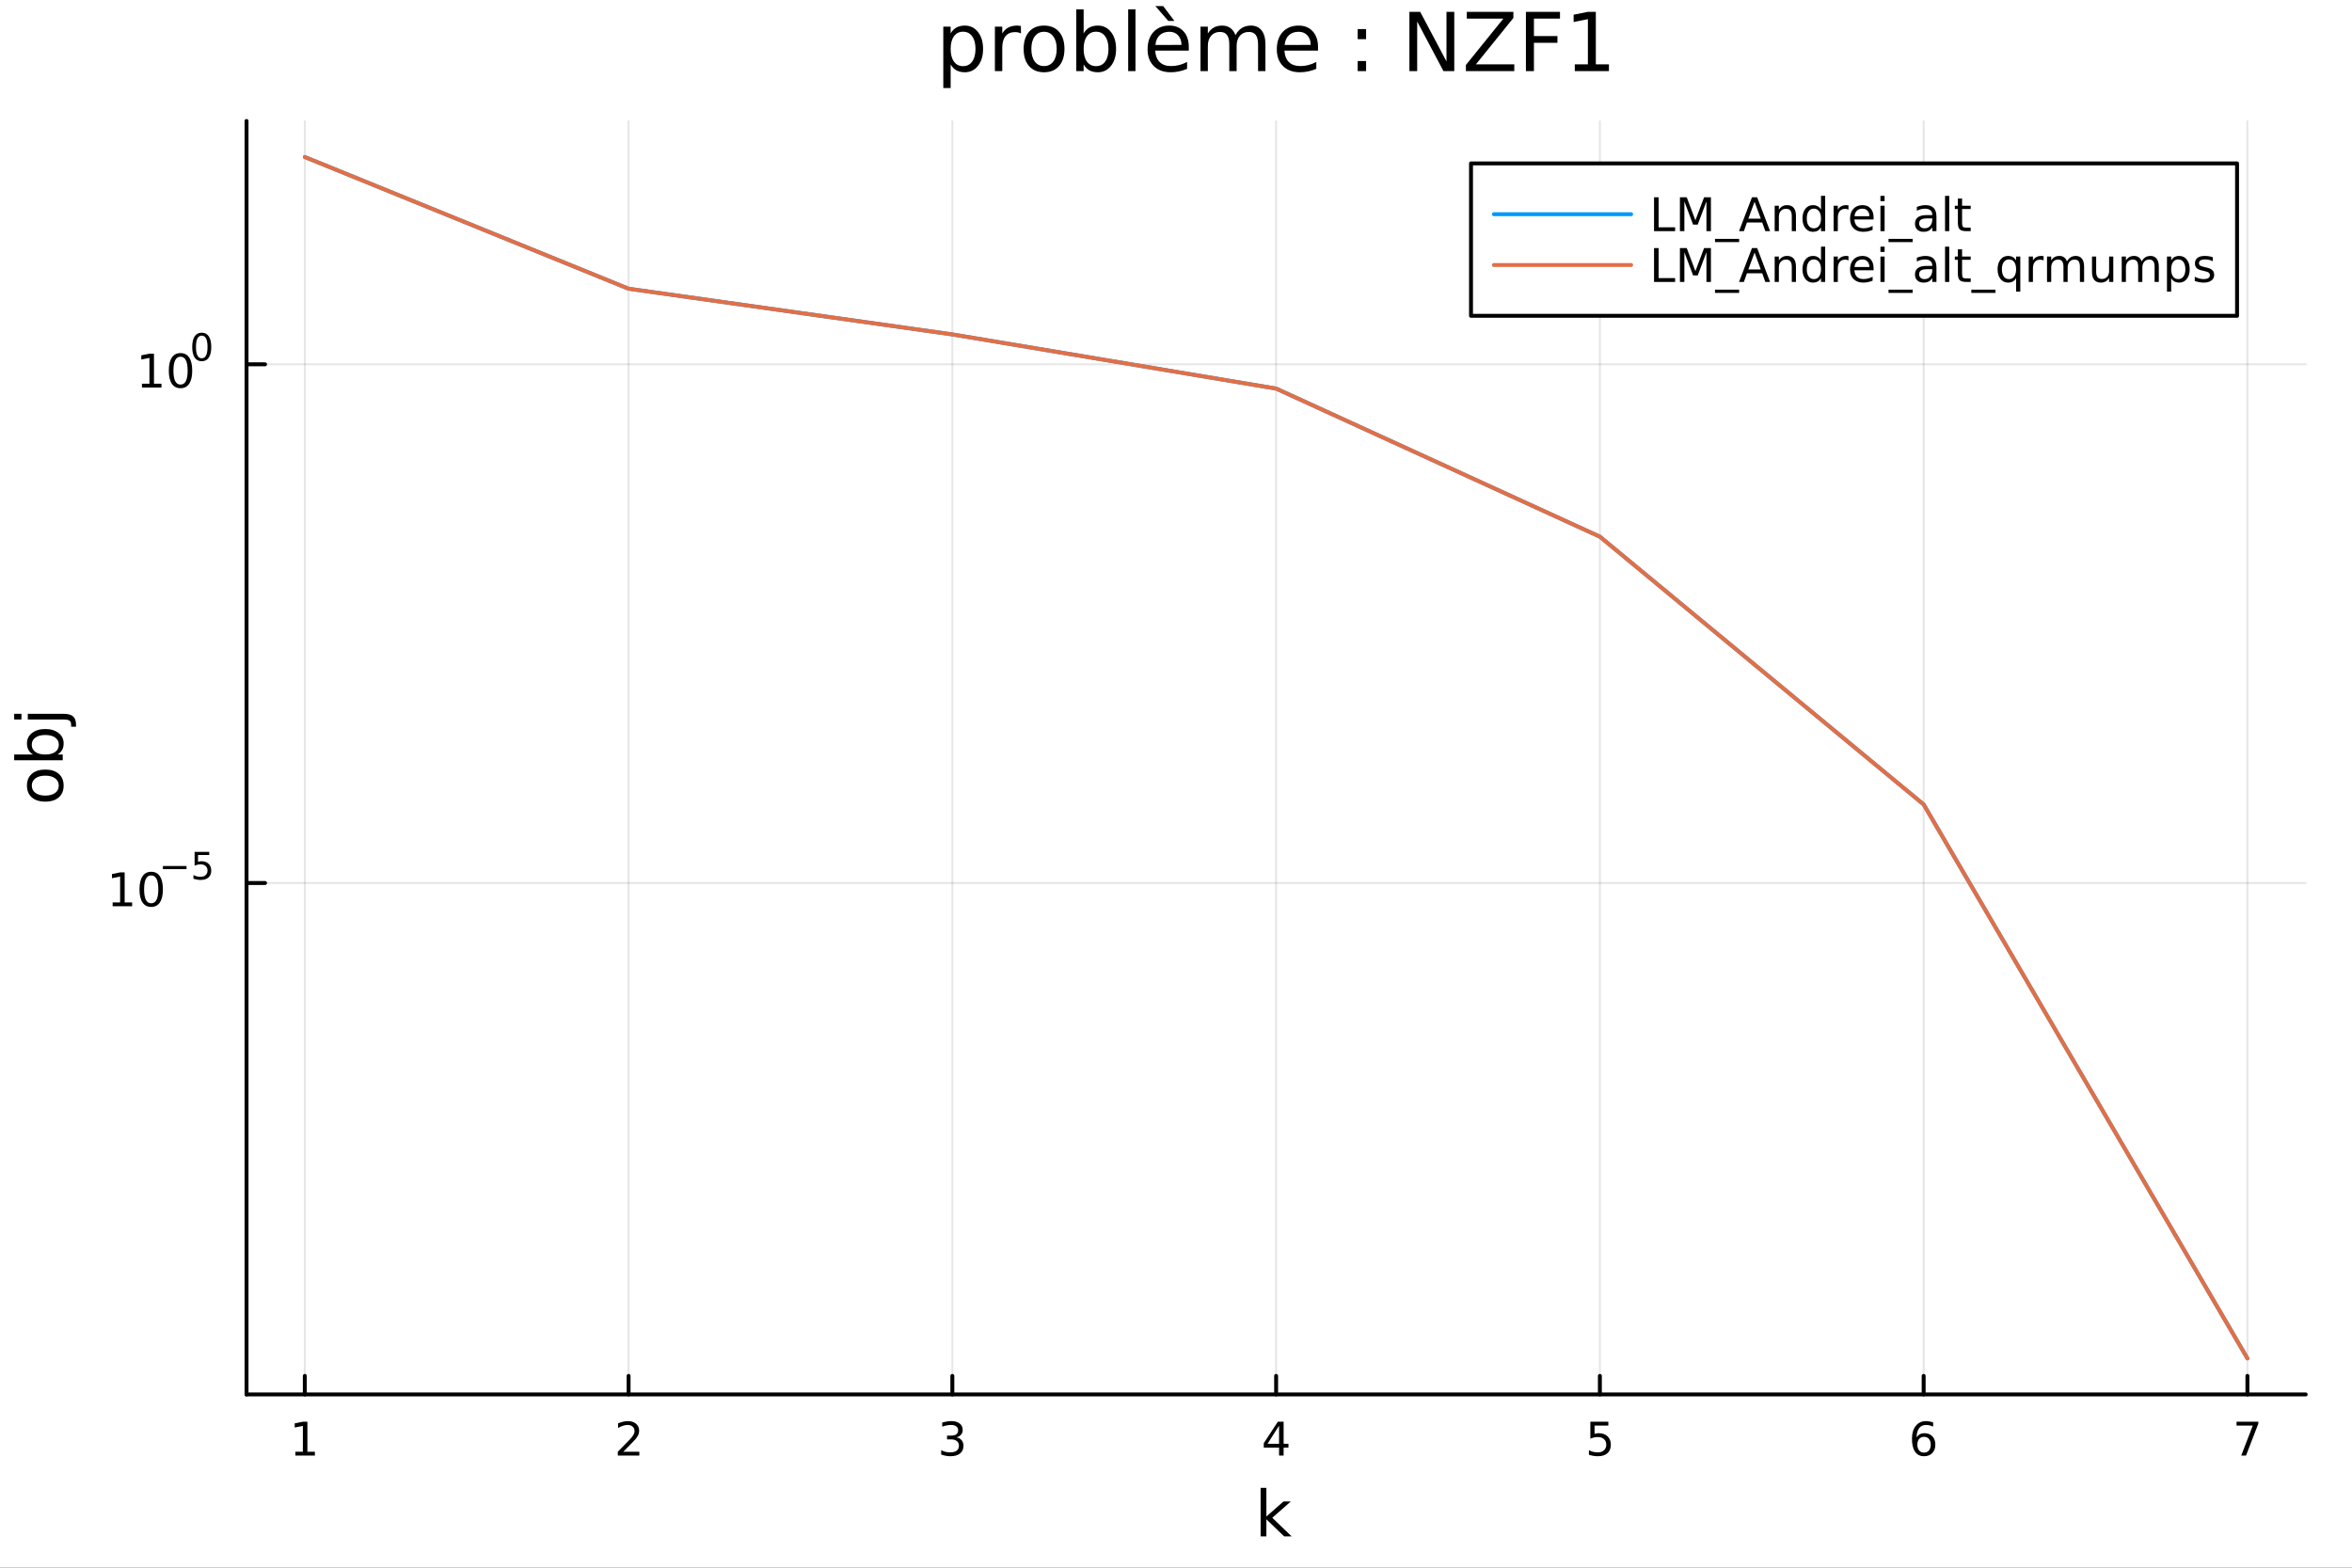 <?xml version="1.0" encoding="utf-8"?>
<svg xmlns="http://www.w3.org/2000/svg" xmlns:xlink="http://www.w3.org/1999/xlink" width="600" height="400" viewBox="0 0 2400 1600">
<rect x="0" y="0" width="2400" height="1600" fill="#333333" stroke="none"/>
<defs>
  <clipPath id="clip170">
    <rect x="0" y="0" width="2400" height="1600"/>
  </clipPath>
</defs>
<path clip-path="url(#clip170)" d="M0 1600 L2400 1600 L2400 0 L0 0  Z" fill="#ffffff" fill-rule="evenodd" fill-opacity="1"/>
<defs>
  <clipPath id="clip171">
    <rect x="480" y="0" width="1681" height="1600"/>
  </clipPath>
</defs>
<path clip-path="url(#clip170)" d="M251.56 1423.18 L2352.76 1423.18 L2352.76 123.472 L251.56 123.472  Z" fill="#ffffff" fill-rule="evenodd" fill-opacity="1"/>
<defs>
  <clipPath id="clip172">
    <rect x="251" y="123" width="2102" height="1301"/>
  </clipPath>
</defs>
<polyline clip-path="url(#clip172)" style="stroke:#000000; stroke-linecap:round; stroke-linejoin:round; stroke-width:2; stroke-opacity:0.1; fill:none" points="311.028,1423.18 311.028,123.472 "/>
<polyline clip-path="url(#clip172)" style="stroke:#000000; stroke-linecap:round; stroke-linejoin:round; stroke-width:2; stroke-opacity:0.1; fill:none" points="641.405,1423.18 641.405,123.472 "/>
<polyline clip-path="url(#clip172)" style="stroke:#000000; stroke-linecap:round; stroke-linejoin:round; stroke-width:2; stroke-opacity:0.1; fill:none" points="971.781,1423.18 971.781,123.472 "/>
<polyline clip-path="url(#clip172)" style="stroke:#000000; stroke-linecap:round; stroke-linejoin:round; stroke-width:2; stroke-opacity:0.1; fill:none" points="1302.16,1423.18 1302.16,123.472 "/>
<polyline clip-path="url(#clip172)" style="stroke:#000000; stroke-linecap:round; stroke-linejoin:round; stroke-width:2; stroke-opacity:0.1; fill:none" points="1632.53,1423.18 1632.53,123.472 "/>
<polyline clip-path="url(#clip172)" style="stroke:#000000; stroke-linecap:round; stroke-linejoin:round; stroke-width:2; stroke-opacity:0.1; fill:none" points="1962.91,1423.18 1962.91,123.472 "/>
<polyline clip-path="url(#clip172)" style="stroke:#000000; stroke-linecap:round; stroke-linejoin:round; stroke-width:2; stroke-opacity:0.1; fill:none" points="2293.29,1423.18 2293.29,123.472 "/>
<polyline clip-path="url(#clip170)" style="stroke:#000000; stroke-linecap:round; stroke-linejoin:round; stroke-width:4; stroke-opacity:1; fill:none" points="251.56,1423.18 2352.76,1423.18 "/>
<polyline clip-path="url(#clip170)" style="stroke:#000000; stroke-linecap:round; stroke-linejoin:round; stroke-width:4; stroke-opacity:1; fill:none" points="311.028,1423.18 311.028,1404.28 "/>
<polyline clip-path="url(#clip170)" style="stroke:#000000; stroke-linecap:round; stroke-linejoin:round; stroke-width:4; stroke-opacity:1; fill:none" points="641.405,1423.18 641.405,1404.28 "/>
<polyline clip-path="url(#clip170)" style="stroke:#000000; stroke-linecap:round; stroke-linejoin:round; stroke-width:4; stroke-opacity:1; fill:none" points="971.781,1423.18 971.781,1404.28 "/>
<polyline clip-path="url(#clip170)" style="stroke:#000000; stroke-linecap:round; stroke-linejoin:round; stroke-width:4; stroke-opacity:1; fill:none" points="1302.16,1423.18 1302.16,1404.28 "/>
<polyline clip-path="url(#clip170)" style="stroke:#000000; stroke-linecap:round; stroke-linejoin:round; stroke-width:4; stroke-opacity:1; fill:none" points="1632.53,1423.18 1632.53,1404.28 "/>
<polyline clip-path="url(#clip170)" style="stroke:#000000; stroke-linecap:round; stroke-linejoin:round; stroke-width:4; stroke-opacity:1; fill:none" points="1962.91,1423.18 1962.91,1404.28 "/>
<polyline clip-path="url(#clip170)" style="stroke:#000000; stroke-linecap:round; stroke-linejoin:round; stroke-width:4; stroke-opacity:1; fill:none" points="2293.29,1423.18 2293.29,1404.28 "/>
<path clip-path="url(#clip170)" d="M301.41 1481.64 L309.049 1481.64 L309.049 1455.28 L300.739 1456.95 L300.739 1452.69 L309.003 1451.02 L313.679 1451.02 L313.679 1481.64 L321.317 1481.64 L321.317 1485.58 L301.41 1485.58 L301.41 1481.64 Z" fill="#000000" fill-rule="nonzero" fill-opacity="1" /><path clip-path="url(#clip170)" d="M636.058 1481.64 L652.377 1481.64 L652.377 1485.58 L630.433 1485.58 L630.433 1481.64 Q633.095 1478.89 637.678 1474.26 Q642.284 1469.61 643.465 1468.27 Q645.71 1465.74 646.59 1464.01 Q647.493 1462.25 647.493 1460.56 Q647.493 1457.8 645.548 1456.07 Q643.627 1454.33 640.525 1454.33 Q638.326 1454.33 635.872 1455.09 Q633.442 1455.86 630.664 1457.41 L630.664 1452.69 Q633.488 1451.55 635.942 1450.97 Q638.395 1450.39 640.433 1450.39 Q645.803 1450.39 648.997 1453.08 Q652.192 1455.77 652.192 1460.26 Q652.192 1462.39 651.382 1464.31 Q650.594 1466.2 648.488 1468.8 Q647.909 1469.47 644.807 1472.69 Q641.706 1475.88 636.058 1481.64 Z" fill="#000000" fill-rule="nonzero" fill-opacity="1" /><path clip-path="url(#clip170)" d="M976.029 1466.95 Q979.386 1467.66 981.261 1469.93 Q983.159 1472.2 983.159 1475.53 Q983.159 1480.65 979.64 1483.45 Q976.122 1486.25 969.64 1486.25 Q967.464 1486.25 965.149 1485.81 Q962.858 1485.39 960.404 1484.54 L960.404 1480.02 Q962.349 1481.16 964.663 1481.74 Q966.978 1482.32 969.501 1482.32 Q973.899 1482.32 976.191 1480.58 Q978.506 1478.84 978.506 1475.53 Q978.506 1472.48 976.353 1470.77 Q974.224 1469.03 970.404 1469.03 L966.376 1469.03 L966.376 1465.19 L970.589 1465.19 Q974.038 1465.19 975.867 1463.82 Q977.696 1462.43 977.696 1459.84 Q977.696 1457.18 975.798 1455.77 Q973.923 1454.33 970.404 1454.33 Q968.483 1454.33 966.284 1454.75 Q964.085 1455.16 961.446 1456.04 L961.446 1451.88 Q964.108 1451.14 966.423 1450.77 Q968.761 1450.39 970.821 1450.39 Q976.145 1450.39 979.247 1452.83 Q982.348 1455.23 982.348 1459.35 Q982.348 1462.22 980.705 1464.21 Q979.061 1466.18 976.029 1466.95 Z" fill="#000000" fill-rule="nonzero" fill-opacity="1" /><path clip-path="url(#clip170)" d="M1305.17 1455.09 L1293.36 1473.54 L1305.17 1473.54 L1305.17 1455.09 M1303.94 1451.02 L1309.82 1451.02 L1309.82 1473.54 L1314.75 1473.54 L1314.75 1477.43 L1309.82 1477.43 L1309.82 1485.58 L1305.17 1485.58 L1305.17 1477.43 L1289.57 1477.43 L1289.57 1472.92 L1303.94 1451.02 Z" fill="#000000" fill-rule="nonzero" fill-opacity="1" /><path clip-path="url(#clip170)" d="M1622.81 1451.02 L1641.17 1451.02 L1641.17 1454.96 L1627.09 1454.96 L1627.09 1463.43 Q1628.11 1463.08 1629.13 1462.92 Q1630.15 1462.73 1631.17 1462.73 Q1636.96 1462.73 1640.34 1465.9 Q1643.72 1469.08 1643.72 1474.49 Q1643.72 1480.07 1640.24 1483.17 Q1636.77 1486.25 1630.45 1486.25 Q1628.28 1486.25 1626.01 1485.88 Q1623.76 1485.51 1621.35 1484.77 L1621.35 1480.07 Q1623.44 1481.2 1625.66 1481.76 Q1627.88 1482.32 1630.36 1482.32 Q1634.36 1482.32 1636.7 1480.21 Q1639.04 1478.1 1639.04 1474.49 Q1639.04 1470.88 1636.7 1468.77 Q1634.36 1466.67 1630.36 1466.67 Q1628.48 1466.67 1626.61 1467.08 Q1624.76 1467.5 1622.81 1468.38 L1622.81 1451.02 Z" fill="#000000" fill-rule="nonzero" fill-opacity="1" /><path clip-path="url(#clip170)" d="M1963.32 1466.44 Q1960.17 1466.44 1958.32 1468.59 Q1956.49 1470.74 1956.49 1474.49 Q1956.49 1478.22 1958.32 1480.39 Q1960.17 1482.55 1963.32 1482.55 Q1966.46 1482.55 1968.29 1480.39 Q1970.15 1478.22 1970.15 1474.49 Q1970.15 1470.74 1968.29 1468.59 Q1966.46 1466.44 1963.32 1466.44 M1972.6 1451.78 L1972.6 1456.04 Q1970.84 1455.21 1969.03 1454.77 Q1967.25 1454.33 1965.49 1454.33 Q1960.86 1454.33 1958.41 1457.45 Q1955.98 1460.58 1955.63 1466.9 Q1957 1464.89 1959.06 1463.82 Q1961.12 1462.73 1963.59 1462.73 Q1968.8 1462.73 1971.81 1465.9 Q1974.84 1469.05 1974.84 1474.49 Q1974.84 1479.82 1971.7 1483.03 Q1968.55 1486.25 1963.32 1486.25 Q1957.32 1486.25 1954.15 1481.67 Q1950.98 1477.06 1950.98 1468.33 Q1950.98 1460.14 1954.87 1455.28 Q1958.76 1450.39 1965.31 1450.39 Q1967.07 1450.39 1968.85 1450.74 Q1970.65 1451.09 1972.6 1451.78 Z" fill="#000000" fill-rule="nonzero" fill-opacity="1" /><path clip-path="url(#clip170)" d="M2282.18 1451.02 L2304.4 1451.02 L2304.4 1453.01 L2291.85 1485.58 L2286.97 1485.58 L2298.77 1454.96 L2282.18 1454.96 L2282.18 1451.02 Z" fill="#000000" fill-rule="nonzero" fill-opacity="1" /><path clip-path="url(#clip170)" d="M1286.34 1518.52 L1292.23 1518.52 L1292.23 1547.77 L1309.7 1532.4 L1317.18 1532.4 L1298.27 1549.07 L1317.98 1568.04 L1310.34 1568.04 L1292.23 1550.63 L1292.23 1568.04 L1286.34 1568.04 L1286.34 1518.52 Z" fill="#000000" fill-rule="nonzero" fill-opacity="1" /><polyline clip-path="url(#clip172)" style="stroke:#000000; stroke-linecap:round; stroke-linejoin:round; stroke-width:2; stroke-opacity:0.1; fill:none" points="251.56,901.208 2352.76,901.208 "/>
<polyline clip-path="url(#clip172)" style="stroke:#000000; stroke-linecap:round; stroke-linejoin:round; stroke-width:2; stroke-opacity:0.1; fill:none" points="251.56,371.815 2352.76,371.815 "/>
<polyline clip-path="url(#clip170)" style="stroke:#000000; stroke-linecap:round; stroke-linejoin:round; stroke-width:4; stroke-opacity:1; fill:none" points="251.56,1423.18 251.56,123.472 "/>
<polyline clip-path="url(#clip170)" style="stroke:#000000; stroke-linecap:round; stroke-linejoin:round; stroke-width:4; stroke-opacity:1; fill:none" points="251.56,901.208 270.458,901.208 "/>
<polyline clip-path="url(#clip170)" style="stroke:#000000; stroke-linecap:round; stroke-linejoin:round; stroke-width:4; stroke-opacity:1; fill:none" points="251.56,371.815 270.458,371.815 "/>
<path clip-path="url(#clip170)" d="M114.931 921.001 L122.57 921.001 L122.57 894.635 L114.26 896.302 L114.26 892.042 L122.524 890.376 L127.2 890.376 L127.2 921.001 L134.839 921.001 L134.839 924.936 L114.931 924.936 L114.931 921.001 Z" fill="#000000" fill-rule="nonzero" fill-opacity="1" /><path clip-path="url(#clip170)" d="M154.283 893.455 Q150.672 893.455 148.843 897.019 Q147.038 900.561 147.038 907.691 Q147.038 914.797 148.843 918.362 Q150.672 921.903 154.283 921.903 Q157.917 921.903 159.723 918.362 Q161.552 914.797 161.552 907.691 Q161.552 900.561 159.723 897.019 Q157.917 893.455 154.283 893.455 M154.283 889.751 Q160.093 889.751 163.149 894.357 Q166.227 898.941 166.227 907.691 Q166.227 916.417 163.149 921.024 Q160.093 925.607 154.283 925.607 Q148.473 925.607 145.394 921.024 Q142.339 916.417 142.339 907.691 Q142.339 898.941 145.394 894.357 Q148.473 889.751 154.283 889.751 Z" fill="#000000" fill-rule="nonzero" fill-opacity="1" /><path clip-path="url(#clip170)" d="M166.227 883.852 L190.339 883.852 L190.339 887.049 L166.227 887.049 L166.227 883.852 Z" fill="#000000" fill-rule="nonzero" fill-opacity="1" /><path clip-path="url(#clip170)" d="M198.577 869.445 L213.491 869.445 L213.491 872.643 L202.056 872.643 L202.056 879.526 Q202.884 879.244 203.711 879.113 Q204.539 878.962 205.366 878.962 Q210.068 878.962 212.814 881.539 Q215.56 884.115 215.56 888.516 Q215.56 893.049 212.739 895.569 Q209.918 898.071 204.783 898.071 Q203.015 898.071 201.172 897.77 Q199.348 897.469 197.392 896.867 L197.392 893.049 Q199.085 893.971 200.89 894.422 Q202.696 894.874 204.708 894.874 Q207.962 894.874 209.861 893.162 Q211.761 891.451 211.761 888.516 Q211.761 885.582 209.861 883.871 Q207.962 882.159 204.708 882.159 Q203.185 882.159 201.661 882.498 Q200.157 882.837 198.577 883.551 L198.577 869.445 Z" fill="#000000" fill-rule="nonzero" fill-opacity="1" /><path clip-path="url(#clip170)" d="M144.855 391.607 L152.493 391.607 L152.493 365.242 L144.183 366.908 L144.183 362.649 L152.447 360.982 L157.123 360.982 L157.123 391.607 L164.762 391.607 L164.762 395.542 L144.855 395.542 L144.855 391.607 Z" fill="#000000" fill-rule="nonzero" fill-opacity="1" /><path clip-path="url(#clip170)" d="M184.206 364.061 Q180.595 364.061 178.766 367.626 Q176.961 371.167 176.961 378.297 Q176.961 385.403 178.766 388.968 Q180.595 392.51 184.206 392.51 Q187.84 392.51 189.646 388.968 Q191.475 385.403 191.475 378.297 Q191.475 371.167 189.646 367.626 Q187.84 364.061 184.206 364.061 M184.206 360.357 Q190.016 360.357 193.072 364.964 Q196.151 369.547 196.151 378.297 Q196.151 387.024 193.072 391.63 Q190.016 396.214 184.206 396.214 Q178.396 396.214 175.317 391.63 Q172.262 387.024 172.262 378.297 Q172.262 369.547 175.317 364.964 Q178.396 360.357 184.206 360.357 Z" fill="#000000" fill-rule="nonzero" fill-opacity="1" /><path clip-path="url(#clip170)" d="M205.855 342.553 Q202.921 342.553 201.436 345.45 Q199.969 348.327 199.969 354.12 Q199.969 359.894 201.436 362.79 Q202.921 365.668 205.855 365.668 Q208.808 365.668 210.275 362.79 Q211.761 359.894 211.761 354.12 Q211.761 348.327 210.275 345.45 Q208.808 342.553 205.855 342.553 M205.855 339.544 Q210.576 339.544 213.059 343.287 Q215.56 347.011 215.56 354.12 Q215.56 361.211 213.059 364.953 Q210.576 368.677 205.855 368.677 Q201.135 368.677 198.633 364.953 Q196.151 361.211 196.151 354.12 Q196.151 347.011 198.633 343.287 Q201.135 339.544 205.855 339.544 Z" fill="#000000" fill-rule="nonzero" fill-opacity="1" /><path clip-path="url(#clip170)" d="M32.462 801.797 Q32.462 806.507 36.154 809.244 Q39.815 811.982 46.212 811.982 Q52.609 811.982 56.302 809.276 Q59.962 806.539 59.962 801.797 Q59.962 797.118 56.27 794.381 Q52.578 791.643 46.212 791.643 Q39.878 791.643 36.186 794.381 Q32.462 797.118 32.462 801.797 M27.497 801.797 Q27.497 794.158 32.462 789.797 Q37.427 785.437 46.212 785.437 Q54.965 785.437 59.962 789.797 Q64.927 794.158 64.927 801.797 Q64.927 809.467 59.962 813.828 Q54.965 818.156 46.212 818.156 Q37.427 818.156 32.462 813.828 Q27.497 809.467 27.497 801.797 Z" fill="#000000" fill-rule="nonzero" fill-opacity="1" /><path clip-path="url(#clip170)" d="M46.212 750.139 Q39.751 750.139 36.09 752.812 Q32.398 755.454 32.398 760.101 Q32.398 764.748 36.09 767.422 Q39.751 770.064 46.212 770.064 Q52.673 770.064 56.365 767.422 Q60.026 764.748 60.026 760.101 Q60.026 755.454 56.365 752.812 Q52.673 750.139 46.212 750.139 M33.767 770.064 Q30.584 768.218 29.056 765.417 Q27.497 762.584 27.497 758.669 Q27.497 752.176 32.653 748.134 Q37.809 744.06 46.212 744.06 Q54.615 744.06 59.771 748.134 Q64.927 752.176 64.927 758.669 Q64.927 762.584 63.399 765.417 Q61.84 768.218 58.657 770.064 L64.004 770.064 L64.004 775.952 L14.479 775.952 L14.479 770.064 L33.767 770.064 Z" fill="#000000" fill-rule="nonzero" fill-opacity="1" /><path clip-path="url(#clip170)" d="M28.356 734.352 L28.356 728.495 L64.641 728.495 Q71.452 728.495 74.508 731.105 Q77.563 733.684 77.563 739.445 L77.563 741.673 L72.598 741.673 L72.598 740.113 Q72.598 736.771 71.038 735.561 Q69.51 734.352 64.641 734.352 L28.356 734.352 M14.479 734.352 L14.479 728.495 L21.895 728.495 L21.895 734.352 L14.479 734.352 Z" fill="#000000" fill-rule="nonzero" fill-opacity="1" /><path clip-path="url(#clip170)" d="M970.045 65.77 L970.045 89.833 L962.551 89.833 L962.551 27.206 L970.045 27.206 L970.045 34.092 Q972.394 30.041 975.959 28.097 Q979.564 26.112 984.547 26.112 Q992.811 26.112 997.955 32.675 Q1003.14 39.237 1003.14 49.931 Q1003.14 60.626 997.955 67.188 Q992.811 73.751 984.547 73.751 Q979.564 73.751 975.959 71.806 Q972.394 69.821 970.045 65.77 M995.403 49.931 Q995.403 41.708 992.001 37.05 Q988.638 32.35 982.724 32.35 Q976.81 32.35 973.407 37.05 Q970.045 41.708 970.045 49.931 Q970.045 58.155 973.407 62.854 Q976.81 67.512 982.724 67.512 Q988.638 67.512 992.001 62.854 Q995.403 58.155 995.403 49.931 Z" fill="#000000" fill-rule="nonzero" fill-opacity="1" /><path clip-path="url(#clip170)" d="M1041.79 34.173 Q1040.53 33.444 1039.03 33.12 Q1037.57 32.756 1035.79 32.756 Q1029.47 32.756 1026.07 36.888 Q1022.71 40.979 1022.71 48.676 L1022.71 72.576 L1015.21 72.576 L1015.21 27.206 L1022.71 27.206 L1022.71 34.254 Q1025.06 30.122 1028.82 28.138 Q1032.59 26.112 1037.98 26.112 Q1038.75 26.112 1039.68 26.234 Q1040.61 26.315 1041.75 26.517 L1041.79 34.173 Z" fill="#000000" fill-rule="nonzero" fill-opacity="1" /><path clip-path="url(#clip170)" d="M1065.36 32.431 Q1059.37 32.431 1055.88 37.131 Q1052.4 41.789 1052.4 49.931 Q1052.4 58.074 1055.84 62.773 Q1059.33 67.431 1065.36 67.431 Q1071.32 67.431 1074.8 62.732 Q1078.28 58.033 1078.28 49.931 Q1078.28 41.87 1074.8 37.171 Q1071.32 32.431 1065.36 32.431 M1065.36 26.112 Q1075.08 26.112 1080.63 32.431 Q1086.18 38.751 1086.18 49.931 Q1086.18 61.071 1080.63 67.431 Q1075.08 73.751 1065.36 73.751 Q1055.6 73.751 1050.05 67.431 Q1044.54 61.071 1044.54 49.931 Q1044.54 38.751 1050.05 32.431 Q1055.6 26.112 1065.36 26.112 Z" fill="#000000" fill-rule="nonzero" fill-opacity="1" /><path clip-path="url(#clip170)" d="M1131.11 49.931 Q1131.11 41.708 1127.71 37.05 Q1124.34 32.35 1118.43 32.35 Q1112.51 32.35 1109.11 37.05 Q1105.75 41.708 1105.75 49.931 Q1105.75 58.155 1109.11 62.854 Q1112.51 67.512 1118.43 67.512 Q1124.34 67.512 1127.71 62.854 Q1131.11 58.155 1131.11 49.931 M1105.75 34.092 Q1108.1 30.041 1111.66 28.097 Q1115.27 26.112 1120.25 26.112 Q1128.52 26.112 1133.66 32.675 Q1138.85 39.237 1138.85 49.931 Q1138.85 60.626 1133.66 67.188 Q1128.52 73.751 1120.25 73.751 Q1115.27 73.751 1111.66 71.806 Q1108.1 69.821 1105.75 65.77 L1105.75 72.576 L1098.26 72.576 L1098.26 9.544 L1105.75 9.544 L1105.75 34.092 Z" fill="#000000" fill-rule="nonzero" fill-opacity="1" /><path clip-path="url(#clip170)" d="M1151.2 9.544 L1158.65 9.544 L1158.65 72.576 L1151.2 72.576 L1151.2 9.544 Z" fill="#000000" fill-rule="nonzero" fill-opacity="1" /><path clip-path="url(#clip170)" d="M1213.06 48.028 L1213.06 51.673 L1178.79 51.673 Q1179.27 59.37 1183.41 63.421 Q1187.58 67.431 1194.99 67.431 Q1199.29 67.431 1203.3 66.378 Q1207.35 65.325 1211.32 63.218 L1211.32 70.267 Q1207.31 71.968 1203.09 72.86 Q1198.88 73.751 1194.55 73.751 Q1183.69 73.751 1177.33 67.431 Q1171.01 61.112 1171.01 50.337 Q1171.01 39.197 1177.01 32.675 Q1183.04 26.112 1193.25 26.112 Q1202.4 26.112 1207.71 32.026 Q1213.06 37.9 1213.06 48.028 M1205.6 45.84 Q1205.52 39.723 1202.16 36.077 Q1198.84 32.431 1193.33 32.431 Q1187.09 32.431 1183.32 35.956 Q1179.6 39.48 1179.03 45.88 L1205.6 45.84 M1186.93 6.222 L1198.35 21.373 L1192.16 21.373 L1178.95 6.222 L1186.93 6.222 Z" fill="#000000" fill-rule="nonzero" fill-opacity="1" /><path clip-path="url(#clip170)" d="M1260.62 35.915 Q1263.41 30.892 1267.3 28.502 Q1271.19 26.112 1276.46 26.112 Q1283.54 26.112 1287.39 31.095 Q1291.24 36.037 1291.24 45.192 L1291.24 72.576 L1283.75 72.576 L1283.75 45.435 Q1283.75 38.913 1281.44 35.753 Q1279.13 32.594 1274.39 32.594 Q1268.6 32.594 1265.23 36.442 Q1261.87 40.29 1261.87 46.934 L1261.87 72.576 L1254.38 72.576 L1254.38 45.435 Q1254.38 38.873 1252.07 35.753 Q1249.76 32.594 1244.94 32.594 Q1239.23 32.594 1235.87 36.482 Q1232.5 40.331 1232.5 46.934 L1232.5 72.576 L1225.01 72.576 L1225.01 27.206 L1232.5 27.206 L1232.5 34.254 Q1235.05 30.082 1238.62 28.097 Q1242.18 26.112 1247.09 26.112 Q1252.03 26.112 1255.47 28.624 Q1258.96 31.135 1260.62 35.915 Z" fill="#000000" fill-rule="nonzero" fill-opacity="1" /><path clip-path="url(#clip170)" d="M1344.92 48.028 L1344.92 51.673 L1310.64 51.673 Q1311.13 59.37 1315.26 63.421 Q1319.44 67.431 1326.85 67.431 Q1331.14 67.431 1335.15 66.378 Q1339.2 65.325 1343.17 63.218 L1343.17 70.267 Q1339.16 71.968 1334.95 72.86 Q1330.74 73.751 1326.4 73.751 Q1315.55 73.751 1309.19 67.431 Q1302.87 61.112 1302.87 50.337 Q1302.87 39.197 1308.86 32.675 Q1314.9 26.112 1325.11 26.112 Q1334.26 26.112 1339.57 32.026 Q1344.92 37.9 1344.92 48.028 M1337.46 45.84 Q1337.38 39.723 1334.02 36.077 Q1330.7 32.431 1325.19 32.431 Q1318.95 32.431 1315.18 35.956 Q1311.45 39.48 1310.89 45.88 L1337.46 45.84 Z" fill="#000000" fill-rule="nonzero" fill-opacity="1" /><path clip-path="url(#clip170)" d="M1385.42 62.287 L1393.97 62.287 L1393.97 72.576 L1385.42 72.576 L1385.42 62.287 M1385.42 29.677 L1393.97 29.677 L1393.97 39.966 L1385.42 39.966 L1385.42 29.677 Z" fill="#000000" fill-rule="nonzero" fill-opacity="1" /><path clip-path="url(#clip170)" d="M1438.17 12.096 L1449.19 12.096 L1476 62.692 L1476 12.096 L1483.94 12.096 L1483.94 72.576 L1472.92 72.576 L1446.11 21.98 L1446.11 72.576 L1438.17 72.576 L1438.17 12.096 Z" fill="#000000" fill-rule="nonzero" fill-opacity="1" /><path clip-path="url(#clip170)" d="M1496.74 12.096 L1544.26 12.096 L1544.26 18.334 L1506.02 65.689 L1545.19 65.689 L1545.19 72.576 L1495.81 72.576 L1495.81 66.338 L1534.05 18.983 L1496.74 18.983 L1496.74 12.096 Z" fill="#000000" fill-rule="nonzero" fill-opacity="1" /><path clip-path="url(#clip170)" d="M1557.06 12.096 L1591.82 12.096 L1591.82 18.983 L1565.24 18.983 L1565.24 36.806 L1589.23 36.806 L1589.23 43.693 L1565.24 43.693 L1565.24 72.576 L1557.06 72.576 L1557.06 12.096 Z" fill="#000000" fill-rule="nonzero" fill-opacity="1" /><path clip-path="url(#clip170)" d="M1606.93 65.689 L1620.3 65.689 L1620.3 19.55 L1605.75 22.466 L1605.75 15.013 L1620.21 12.096 L1628.4 12.096 L1628.4 65.689 L1641.77 65.689 L1641.77 72.576 L1606.93 72.576 L1606.93 65.689 Z" fill="#000000" fill-rule="nonzero" fill-opacity="1" /><polyline clip-path="url(#clip172)" style="stroke:#009af9; stroke-linecap:round; stroke-linejoin:round; stroke-width:4; stroke-opacity:1; fill:none" points="311.028,160.256 641.405,294.683 971.781,341.313 1302.16,396.597 1632.53,547.738 1962.91,821.042 2293.29,1386.4 "/>
<polyline clip-path="url(#clip172)" style="stroke:#e26f46; stroke-linecap:round; stroke-linejoin:round; stroke-width:4; stroke-opacity:1; fill:none" points="311.028,160.256 641.405,294.683 971.781,341.313 1302.16,396.597 1632.53,547.738 1962.91,821.042 2293.29,1386.4 "/>
<path clip-path="url(#clip170)" d="M1501.03 322.316 L2282.72 322.316 L2282.72 166.796 L1501.03 166.796  Z" fill="#ffffff" fill-rule="evenodd" fill-opacity="1"/>
<polyline clip-path="url(#clip170)" style="stroke:#000000; stroke-linecap:round; stroke-linejoin:round; stroke-width:4; stroke-opacity:1; fill:none" points="1501.03,322.316 2282.72,322.316 2282.72,166.796 1501.03,166.796 1501.03,322.316 "/>
<polyline clip-path="url(#clip170)" style="stroke:#009af9; stroke-linecap:round; stroke-linejoin:round; stroke-width:4; stroke-opacity:1; fill:none" points="1524.37,218.636 1664.45,218.636 "/>
<path clip-path="url(#clip170)" d="M1687.8 201.356 L1692.47 201.356 L1692.47 231.981 L1709.3 231.981 L1709.3 235.916 L1687.8 235.916 L1687.8 201.356 Z" fill="#000000" fill-rule="nonzero" fill-opacity="1" /><path clip-path="url(#clip170)" d="M1714.21 201.356 L1721.18 201.356 L1730 224.874 L1738.86 201.356 L1745.83 201.356 L1745.83 235.916 L1741.27 235.916 L1741.27 205.569 L1732.36 229.272 L1727.66 229.272 L1718.75 205.569 L1718.75 235.916 L1714.21 235.916 L1714.21 201.356 Z" fill="#000000" fill-rule="nonzero" fill-opacity="1" /><path clip-path="url(#clip170)" d="M1774.63 243.786 L1774.63 247.096 L1750 247.096 L1750 243.786 L1774.63 243.786 Z" fill="#000000" fill-rule="nonzero" fill-opacity="1" /><path clip-path="url(#clip170)" d="M1790.37 205.962 L1784.02 223.161 L1796.73 223.161 L1790.37 205.962 M1787.73 201.356 L1793.03 201.356 L1806.2 235.916 L1801.34 235.916 L1798.19 227.05 L1782.61 227.05 L1779.46 235.916 L1774.53 235.916 L1787.73 201.356 Z" fill="#000000" fill-rule="nonzero" fill-opacity="1" /><path clip-path="url(#clip170)" d="M1832.61 220.268 L1832.61 235.916 L1828.35 235.916 L1828.35 220.407 Q1828.35 216.726 1826.92 214.897 Q1825.48 213.069 1822.61 213.069 Q1819.16 213.069 1817.17 215.268 Q1815.18 217.467 1815.18 221.263 L1815.18 235.916 L1810.9 235.916 L1810.9 209.99 L1815.18 209.99 L1815.18 214.018 Q1816.71 211.68 1818.77 210.522 Q1820.85 209.365 1823.56 209.365 Q1828.03 209.365 1830.32 212.143 Q1832.61 214.897 1832.61 220.268 Z" fill="#000000" fill-rule="nonzero" fill-opacity="1" /><path clip-path="url(#clip170)" d="M1858.17 213.925 L1858.17 199.897 L1862.43 199.897 L1862.43 235.916 L1858.17 235.916 L1858.17 232.027 Q1856.83 234.342 1854.77 235.476 Q1852.73 236.587 1849.86 236.587 Q1845.16 236.587 1842.2 232.837 Q1839.26 229.087 1839.26 222.976 Q1839.26 216.865 1842.2 213.115 Q1845.16 209.365 1849.86 209.365 Q1852.73 209.365 1854.77 210.499 Q1856.83 211.61 1858.17 213.925 M1843.65 222.976 Q1843.65 227.675 1845.58 230.36 Q1847.52 233.022 1850.9 233.022 Q1854.28 233.022 1856.22 230.36 Q1858.17 227.675 1858.17 222.976 Q1858.17 218.277 1856.22 215.615 Q1854.28 212.93 1850.9 212.93 Q1847.52 212.93 1845.58 215.615 Q1843.65 218.277 1843.65 222.976 Z" fill="#000000" fill-rule="nonzero" fill-opacity="1" /><path clip-path="url(#clip170)" d="M1886.22 213.971 Q1885.51 213.555 1884.65 213.37 Q1883.82 213.161 1882.8 213.161 Q1879.19 213.161 1877.24 215.522 Q1875.32 217.86 1875.32 222.258 L1875.32 235.916 L1871.04 235.916 L1871.04 209.99 L1875.32 209.99 L1875.32 214.018 Q1876.66 211.657 1878.82 210.522 Q1880.97 209.365 1884.05 209.365 Q1884.49 209.365 1885.02 209.434 Q1885.55 209.481 1886.2 209.596 L1886.22 213.971 Z" fill="#000000" fill-rule="nonzero" fill-opacity="1" /><path clip-path="url(#clip170)" d="M1911.82 221.888 L1911.82 223.971 L1892.24 223.971 Q1892.52 228.369 1894.88 230.684 Q1897.26 232.976 1901.5 232.976 Q1903.95 232.976 1906.25 232.374 Q1908.56 231.772 1910.83 230.569 L1910.83 234.596 Q1908.54 235.568 1906.13 236.078 Q1903.72 236.587 1901.25 236.587 Q1895.04 236.587 1891.41 232.976 Q1887.8 229.365 1887.8 223.207 Q1887.8 216.842 1891.22 213.115 Q1894.67 209.365 1900.51 209.365 Q1905.74 209.365 1908.77 212.745 Q1911.82 216.101 1911.82 221.888 M1907.57 220.638 Q1907.52 217.143 1905.6 215.059 Q1903.7 212.976 1900.55 212.976 Q1896.99 212.976 1894.83 214.99 Q1892.7 217.004 1892.38 220.661 L1907.57 220.638 Z" fill="#000000" fill-rule="nonzero" fill-opacity="1" /><path clip-path="url(#clip170)" d="M1918.82 209.99 L1923.07 209.99 L1923.07 235.916 L1918.82 235.916 L1918.82 209.99 M1918.82 199.897 L1923.07 199.897 L1923.07 205.291 L1918.82 205.291 L1918.82 199.897 Z" fill="#000000" fill-rule="nonzero" fill-opacity="1" /><path clip-path="url(#clip170)" d="M1951.69 243.786 L1951.69 247.096 L1927.06 247.096 L1927.06 243.786 L1951.69 243.786 Z" fill="#000000" fill-rule="nonzero" fill-opacity="1" /><path clip-path="url(#clip170)" d="M1967.47 222.883 Q1962.31 222.883 1960.32 224.064 Q1958.33 225.244 1958.33 228.092 Q1958.33 230.36 1959.81 231.703 Q1961.32 233.022 1963.88 233.022 Q1967.43 233.022 1969.56 230.522 Q1971.71 227.999 1971.71 223.832 L1971.71 222.883 L1967.47 222.883 M1975.97 221.124 L1975.97 235.916 L1971.71 235.916 L1971.71 231.981 Q1970.25 234.342 1968.07 235.476 Q1965.9 236.587 1962.75 236.587 Q1958.77 236.587 1956.41 234.365 Q1954.07 232.119 1954.07 228.369 Q1954.07 223.994 1956.99 221.772 Q1959.93 219.55 1965.74 219.55 L1971.71 219.55 L1971.71 219.133 Q1971.71 216.194 1969.76 214.596 Q1967.84 212.976 1964.35 212.976 Q1962.13 212.976 1960.02 213.508 Q1957.91 214.041 1955.97 215.106 L1955.97 211.17 Q1958.31 210.268 1960.51 209.828 Q1962.7 209.365 1964.79 209.365 Q1970.41 209.365 1973.19 212.282 Q1975.97 215.198 1975.97 221.124 Z" fill="#000000" fill-rule="nonzero" fill-opacity="1" /><path clip-path="url(#clip170)" d="M1984.74 199.897 L1989 199.897 L1989 235.916 L1984.74 235.916 L1984.74 199.897 Z" fill="#000000" fill-rule="nonzero" fill-opacity="1" /><path clip-path="url(#clip170)" d="M2002.13 202.629 L2002.13 209.99 L2010.9 209.99 L2010.9 213.3 L2002.13 213.3 L2002.13 227.374 Q2002.13 230.545 2002.98 231.448 Q2003.86 232.351 2006.52 232.351 L2010.9 232.351 L2010.9 235.916 L2006.52 235.916 Q2001.59 235.916 1999.72 234.087 Q1997.84 232.235 1997.84 227.374 L1997.84 213.3 L1994.72 213.3 L1994.72 209.99 L1997.84 209.99 L1997.84 202.629 L2002.13 202.629 Z" fill="#000000" fill-rule="nonzero" fill-opacity="1" /><polyline clip-path="url(#clip170)" style="stroke:#e26f46; stroke-linecap:round; stroke-linejoin:round; stroke-width:4; stroke-opacity:1; fill:none" points="1524.37,270.476 1664.45,270.476 "/>
<path clip-path="url(#clip170)" d="M1687.8 253.196 L1692.47 253.196 L1692.47 283.821 L1709.3 283.821 L1709.3 287.756 L1687.8 287.756 L1687.8 253.196 Z" fill="#000000" fill-rule="nonzero" fill-opacity="1" /><path clip-path="url(#clip170)" d="M1714.21 253.196 L1721.18 253.196 L1730 276.714 L1738.86 253.196 L1745.83 253.196 L1745.83 287.756 L1741.27 287.756 L1741.27 257.409 L1732.36 281.112 L1727.66 281.112 L1718.75 257.409 L1718.75 287.756 L1714.21 287.756 L1714.21 253.196 Z" fill="#000000" fill-rule="nonzero" fill-opacity="1" /><path clip-path="url(#clip170)" d="M1774.63 295.626 L1774.63 298.936 L1750 298.936 L1750 295.626 L1774.63 295.626 Z" fill="#000000" fill-rule="nonzero" fill-opacity="1" /><path clip-path="url(#clip170)" d="M1790.37 257.802 L1784.02 275.001 L1796.73 275.001 L1790.37 257.802 M1787.73 253.196 L1793.03 253.196 L1806.2 287.756 L1801.34 287.756 L1798.19 278.89 L1782.61 278.89 L1779.46 287.756 L1774.53 287.756 L1787.73 253.196 Z" fill="#000000" fill-rule="nonzero" fill-opacity="1" /><path clip-path="url(#clip170)" d="M1832.61 272.108 L1832.61 287.756 L1828.35 287.756 L1828.35 272.247 Q1828.35 268.566 1826.92 266.737 Q1825.48 264.909 1822.61 264.909 Q1819.16 264.909 1817.17 267.108 Q1815.18 269.307 1815.18 273.103 L1815.18 287.756 L1810.9 287.756 L1810.9 261.83 L1815.18 261.83 L1815.18 265.858 Q1816.71 263.52 1818.77 262.362 Q1820.85 261.205 1823.56 261.205 Q1828.03 261.205 1830.32 263.983 Q1832.61 266.737 1832.61 272.108 Z" fill="#000000" fill-rule="nonzero" fill-opacity="1" /><path clip-path="url(#clip170)" d="M1858.17 265.765 L1858.17 251.737 L1862.43 251.737 L1862.43 287.756 L1858.17 287.756 L1858.17 283.867 Q1856.83 286.182 1854.77 287.316 Q1852.73 288.427 1849.86 288.427 Q1845.16 288.427 1842.2 284.677 Q1839.26 280.927 1839.26 274.816 Q1839.26 268.705 1842.2 264.955 Q1845.16 261.205 1849.86 261.205 Q1852.73 261.205 1854.77 262.339 Q1856.83 263.45 1858.17 265.765 M1843.65 274.816 Q1843.65 279.515 1845.58 282.2 Q1847.52 284.862 1850.9 284.862 Q1854.28 284.862 1856.22 282.2 Q1858.17 279.515 1858.17 274.816 Q1858.17 270.117 1856.22 267.455 Q1854.28 264.77 1850.9 264.77 Q1847.52 264.77 1845.58 267.455 Q1843.65 270.117 1843.65 274.816 Z" fill="#000000" fill-rule="nonzero" fill-opacity="1" /><path clip-path="url(#clip170)" d="M1886.22 265.811 Q1885.51 265.395 1884.65 265.21 Q1883.82 265.001 1882.8 265.001 Q1879.19 265.001 1877.24 267.362 Q1875.32 269.7 1875.32 274.098 L1875.32 287.756 L1871.04 287.756 L1871.04 261.83 L1875.32 261.83 L1875.32 265.858 Q1876.66 263.497 1878.82 262.362 Q1880.97 261.205 1884.05 261.205 Q1884.49 261.205 1885.02 261.274 Q1885.55 261.321 1886.2 261.436 L1886.22 265.811 Z" fill="#000000" fill-rule="nonzero" fill-opacity="1" /><path clip-path="url(#clip170)" d="M1911.82 273.728 L1911.82 275.811 L1892.24 275.811 Q1892.52 280.209 1894.88 282.524 Q1897.26 284.816 1901.5 284.816 Q1903.95 284.816 1906.25 284.214 Q1908.56 283.612 1910.83 282.409 L1910.83 286.436 Q1908.54 287.408 1906.13 287.918 Q1903.72 288.427 1901.25 288.427 Q1895.04 288.427 1891.41 284.816 Q1887.8 281.205 1887.8 275.047 Q1887.8 268.682 1891.22 264.955 Q1894.67 261.205 1900.51 261.205 Q1905.74 261.205 1908.77 264.585 Q1911.82 267.941 1911.82 273.728 M1907.57 272.478 Q1907.52 268.983 1905.6 266.899 Q1903.7 264.816 1900.55 264.816 Q1896.99 264.816 1894.83 266.83 Q1892.7 268.844 1892.38 272.501 L1907.57 272.478 Z" fill="#000000" fill-rule="nonzero" fill-opacity="1" /><path clip-path="url(#clip170)" d="M1918.82 261.83 L1923.07 261.83 L1923.07 287.756 L1918.82 287.756 L1918.82 261.83 M1918.82 251.737 L1923.07 251.737 L1923.07 257.131 L1918.82 257.131 L1918.82 251.737 Z" fill="#000000" fill-rule="nonzero" fill-opacity="1" /><path clip-path="url(#clip170)" d="M1951.69 295.626 L1951.69 298.936 L1927.06 298.936 L1927.06 295.626 L1951.69 295.626 Z" fill="#000000" fill-rule="nonzero" fill-opacity="1" /><path clip-path="url(#clip170)" d="M1967.47 274.723 Q1962.31 274.723 1960.32 275.904 Q1958.33 277.084 1958.33 279.932 Q1958.33 282.2 1959.81 283.543 Q1961.32 284.862 1963.88 284.862 Q1967.43 284.862 1969.56 282.362 Q1971.71 279.839 1971.71 275.672 L1971.71 274.723 L1967.47 274.723 M1975.97 272.964 L1975.97 287.756 L1971.71 287.756 L1971.71 283.821 Q1970.25 286.182 1968.07 287.316 Q1965.9 288.427 1962.75 288.427 Q1958.77 288.427 1956.41 286.205 Q1954.07 283.959 1954.07 280.209 Q1954.07 275.834 1956.99 273.612 Q1959.93 271.39 1965.74 271.39 L1971.71 271.39 L1971.71 270.973 Q1971.71 268.034 1969.76 266.436 Q1967.84 264.816 1964.35 264.816 Q1962.13 264.816 1960.02 265.348 Q1957.91 265.881 1955.97 266.946 L1955.97 263.01 Q1958.31 262.108 1960.51 261.668 Q1962.7 261.205 1964.79 261.205 Q1970.41 261.205 1973.19 264.122 Q1975.97 267.038 1975.97 272.964 Z" fill="#000000" fill-rule="nonzero" fill-opacity="1" /><path clip-path="url(#clip170)" d="M1984.74 251.737 L1989 251.737 L1989 287.756 L1984.74 287.756 L1984.74 251.737 Z" fill="#000000" fill-rule="nonzero" fill-opacity="1" /><path clip-path="url(#clip170)" d="M2002.13 254.469 L2002.13 261.83 L2010.9 261.83 L2010.9 265.14 L2002.13 265.14 L2002.13 279.214 Q2002.13 282.385 2002.98 283.288 Q2003.86 284.191 2006.52 284.191 L2010.9 284.191 L2010.9 287.756 L2006.52 287.756 Q2001.59 287.756 1999.72 285.927 Q1997.84 284.075 1997.84 279.214 L1997.84 265.14 L1994.72 265.14 L1994.72 261.83 L1997.84 261.83 L1997.84 254.469 L2002.13 254.469 Z" fill="#000000" fill-rule="nonzero" fill-opacity="1" /><path clip-path="url(#clip170)" d="M2036.2 295.626 L2036.2 298.936 L2011.57 298.936 L2011.57 295.626 L2036.2 295.626 Z" fill="#000000" fill-rule="nonzero" fill-opacity="1" /><path clip-path="url(#clip170)" d="M2042.75 274.816 Q2042.75 279.515 2044.67 282.2 Q2046.62 284.862 2050 284.862 Q2053.38 284.862 2055.32 282.2 Q2057.26 279.515 2057.26 274.816 Q2057.26 270.117 2055.32 267.455 Q2053.38 264.77 2050 264.77 Q2046.62 264.77 2044.67 267.455 Q2042.75 270.117 2042.75 274.816 M2057.26 283.867 Q2055.92 286.182 2053.86 287.316 Q2051.82 288.427 2048.95 288.427 Q2044.25 288.427 2041.29 284.677 Q2038.35 280.927 2038.35 274.816 Q2038.35 268.705 2041.29 264.955 Q2044.25 261.205 2048.95 261.205 Q2051.82 261.205 2053.86 262.339 Q2055.92 263.45 2057.26 265.765 L2057.26 261.83 L2061.52 261.83 L2061.52 297.617 L2057.26 297.617 L2057.26 283.867 Z" fill="#000000" fill-rule="nonzero" fill-opacity="1" /><path clip-path="url(#clip170)" d="M2085.32 265.811 Q2084.6 265.395 2083.75 265.21 Q2082.91 265.001 2081.89 265.001 Q2078.28 265.001 2076.34 267.362 Q2074.42 269.7 2074.42 274.098 L2074.42 287.756 L2070.13 287.756 L2070.13 261.83 L2074.42 261.83 L2074.42 265.858 Q2075.76 263.497 2077.91 262.362 Q2080.06 261.205 2083.14 261.205 Q2083.58 261.205 2084.12 261.274 Q2084.65 261.321 2085.3 261.436 L2085.32 265.811 Z" fill="#000000" fill-rule="nonzero" fill-opacity="1" /><path clip-path="url(#clip170)" d="M2109.14 266.807 Q2110.74 263.936 2112.96 262.571 Q2115.18 261.205 2118.19 261.205 Q2122.24 261.205 2124.44 264.052 Q2126.64 266.876 2126.64 272.108 L2126.64 287.756 L2122.36 287.756 L2122.36 272.247 Q2122.36 268.52 2121.04 266.714 Q2119.72 264.909 2117.01 264.909 Q2113.7 264.909 2111.78 267.108 Q2109.86 269.307 2109.86 273.103 L2109.86 287.756 L2105.57 287.756 L2105.57 272.247 Q2105.57 268.497 2104.25 266.714 Q2102.94 264.909 2100.18 264.909 Q2096.92 264.909 2095 267.131 Q2093.07 269.33 2093.07 273.103 L2093.07 287.756 L2088.79 287.756 L2088.79 261.83 L2093.07 261.83 L2093.07 265.858 Q2094.53 263.473 2096.57 262.339 Q2098.61 261.205 2101.41 261.205 Q2104.23 261.205 2106.2 262.64 Q2108.19 264.075 2109.14 266.807 Z" fill="#000000" fill-rule="nonzero" fill-opacity="1" /><path clip-path="url(#clip170)" d="M2134.69 277.524 L2134.69 261.83 L2138.95 261.83 L2138.95 277.362 Q2138.95 281.043 2140.39 282.895 Q2141.82 284.723 2144.69 284.723 Q2148.14 284.723 2150.13 282.524 Q2152.15 280.325 2152.15 276.529 L2152.15 261.83 L2156.41 261.83 L2156.41 287.756 L2152.15 287.756 L2152.15 283.774 Q2150.6 286.135 2148.54 287.293 Q2146.5 288.427 2143.79 288.427 Q2139.32 288.427 2137.01 285.649 Q2134.69 282.871 2134.69 277.524 M2145.41 261.205 L2145.41 261.205 Z" fill="#000000" fill-rule="nonzero" fill-opacity="1" /><path clip-path="url(#clip170)" d="M2185.37 266.807 Q2186.96 263.936 2189.18 262.571 Q2191.41 261.205 2194.42 261.205 Q2198.47 261.205 2200.67 264.052 Q2202.87 266.876 2202.87 272.108 L2202.87 287.756 L2198.58 287.756 L2198.58 272.247 Q2198.58 268.52 2197.26 266.714 Q2195.94 264.909 2193.24 264.909 Q2189.93 264.909 2188 267.108 Q2186.08 269.307 2186.08 273.103 L2186.08 287.756 L2181.8 287.756 L2181.8 272.247 Q2181.8 268.497 2180.48 266.714 Q2179.16 264.909 2176.41 264.909 Q2173.14 264.909 2171.22 267.131 Q2169.3 269.33 2169.3 273.103 L2169.3 287.756 L2165.02 287.756 L2165.02 261.83 L2169.3 261.83 L2169.3 265.858 Q2170.76 263.473 2172.8 262.339 Q2174.83 261.205 2177.63 261.205 Q2180.46 261.205 2182.43 262.64 Q2184.42 264.075 2185.37 266.807 Z" fill="#000000" fill-rule="nonzero" fill-opacity="1" /><path clip-path="url(#clip170)" d="M2215.48 283.867 L2215.48 297.617 L2211.2 297.617 L2211.2 261.83 L2215.48 261.83 L2215.48 265.765 Q2216.82 263.45 2218.86 262.339 Q2220.92 261.205 2223.77 261.205 Q2228.49 261.205 2231.43 264.955 Q2234.39 268.705 2234.39 274.816 Q2234.39 280.927 2231.43 284.677 Q2228.49 288.427 2223.77 288.427 Q2220.92 288.427 2218.86 287.316 Q2216.82 286.182 2215.48 283.867 M2229.97 274.816 Q2229.97 270.117 2228.03 267.455 Q2226.11 264.77 2222.73 264.77 Q2219.35 264.77 2217.4 267.455 Q2215.48 270.117 2215.48 274.816 Q2215.48 279.515 2217.4 282.2 Q2219.35 284.862 2222.73 284.862 Q2226.11 284.862 2228.03 282.2 Q2229.97 279.515 2229.97 274.816 Z" fill="#000000" fill-rule="nonzero" fill-opacity="1" /><path clip-path="url(#clip170)" d="M2257.98 262.594 L2257.98 266.622 Q2256.18 265.696 2254.23 265.233 Q2252.29 264.77 2250.2 264.77 Q2247.03 264.77 2245.43 265.742 Q2243.86 266.714 2243.86 268.659 Q2243.86 270.14 2244.99 270.997 Q2246.13 271.83 2249.55 272.594 L2251.01 272.918 Q2255.55 273.89 2257.45 275.672 Q2259.37 277.432 2259.37 280.603 Q2259.37 284.214 2256.5 286.321 Q2253.65 288.427 2248.65 288.427 Q2246.57 288.427 2244.3 288.01 Q2242.05 287.617 2239.55 286.807 L2239.55 282.409 Q2241.92 283.635 2244.21 284.26 Q2246.5 284.862 2248.74 284.862 Q2251.75 284.862 2253.37 283.844 Q2254.99 282.802 2254.99 280.927 Q2254.99 279.191 2253.81 278.265 Q2252.66 277.339 2248.7 276.483 L2247.22 276.135 Q2243.26 275.302 2241.5 273.589 Q2239.74 271.853 2239.74 268.844 Q2239.74 265.186 2242.33 263.196 Q2244.93 261.205 2249.69 261.205 Q2252.05 261.205 2254.14 261.552 Q2256.22 261.899 2257.98 262.594 Z" fill="#000000" fill-rule="nonzero" fill-opacity="1" /></svg>
